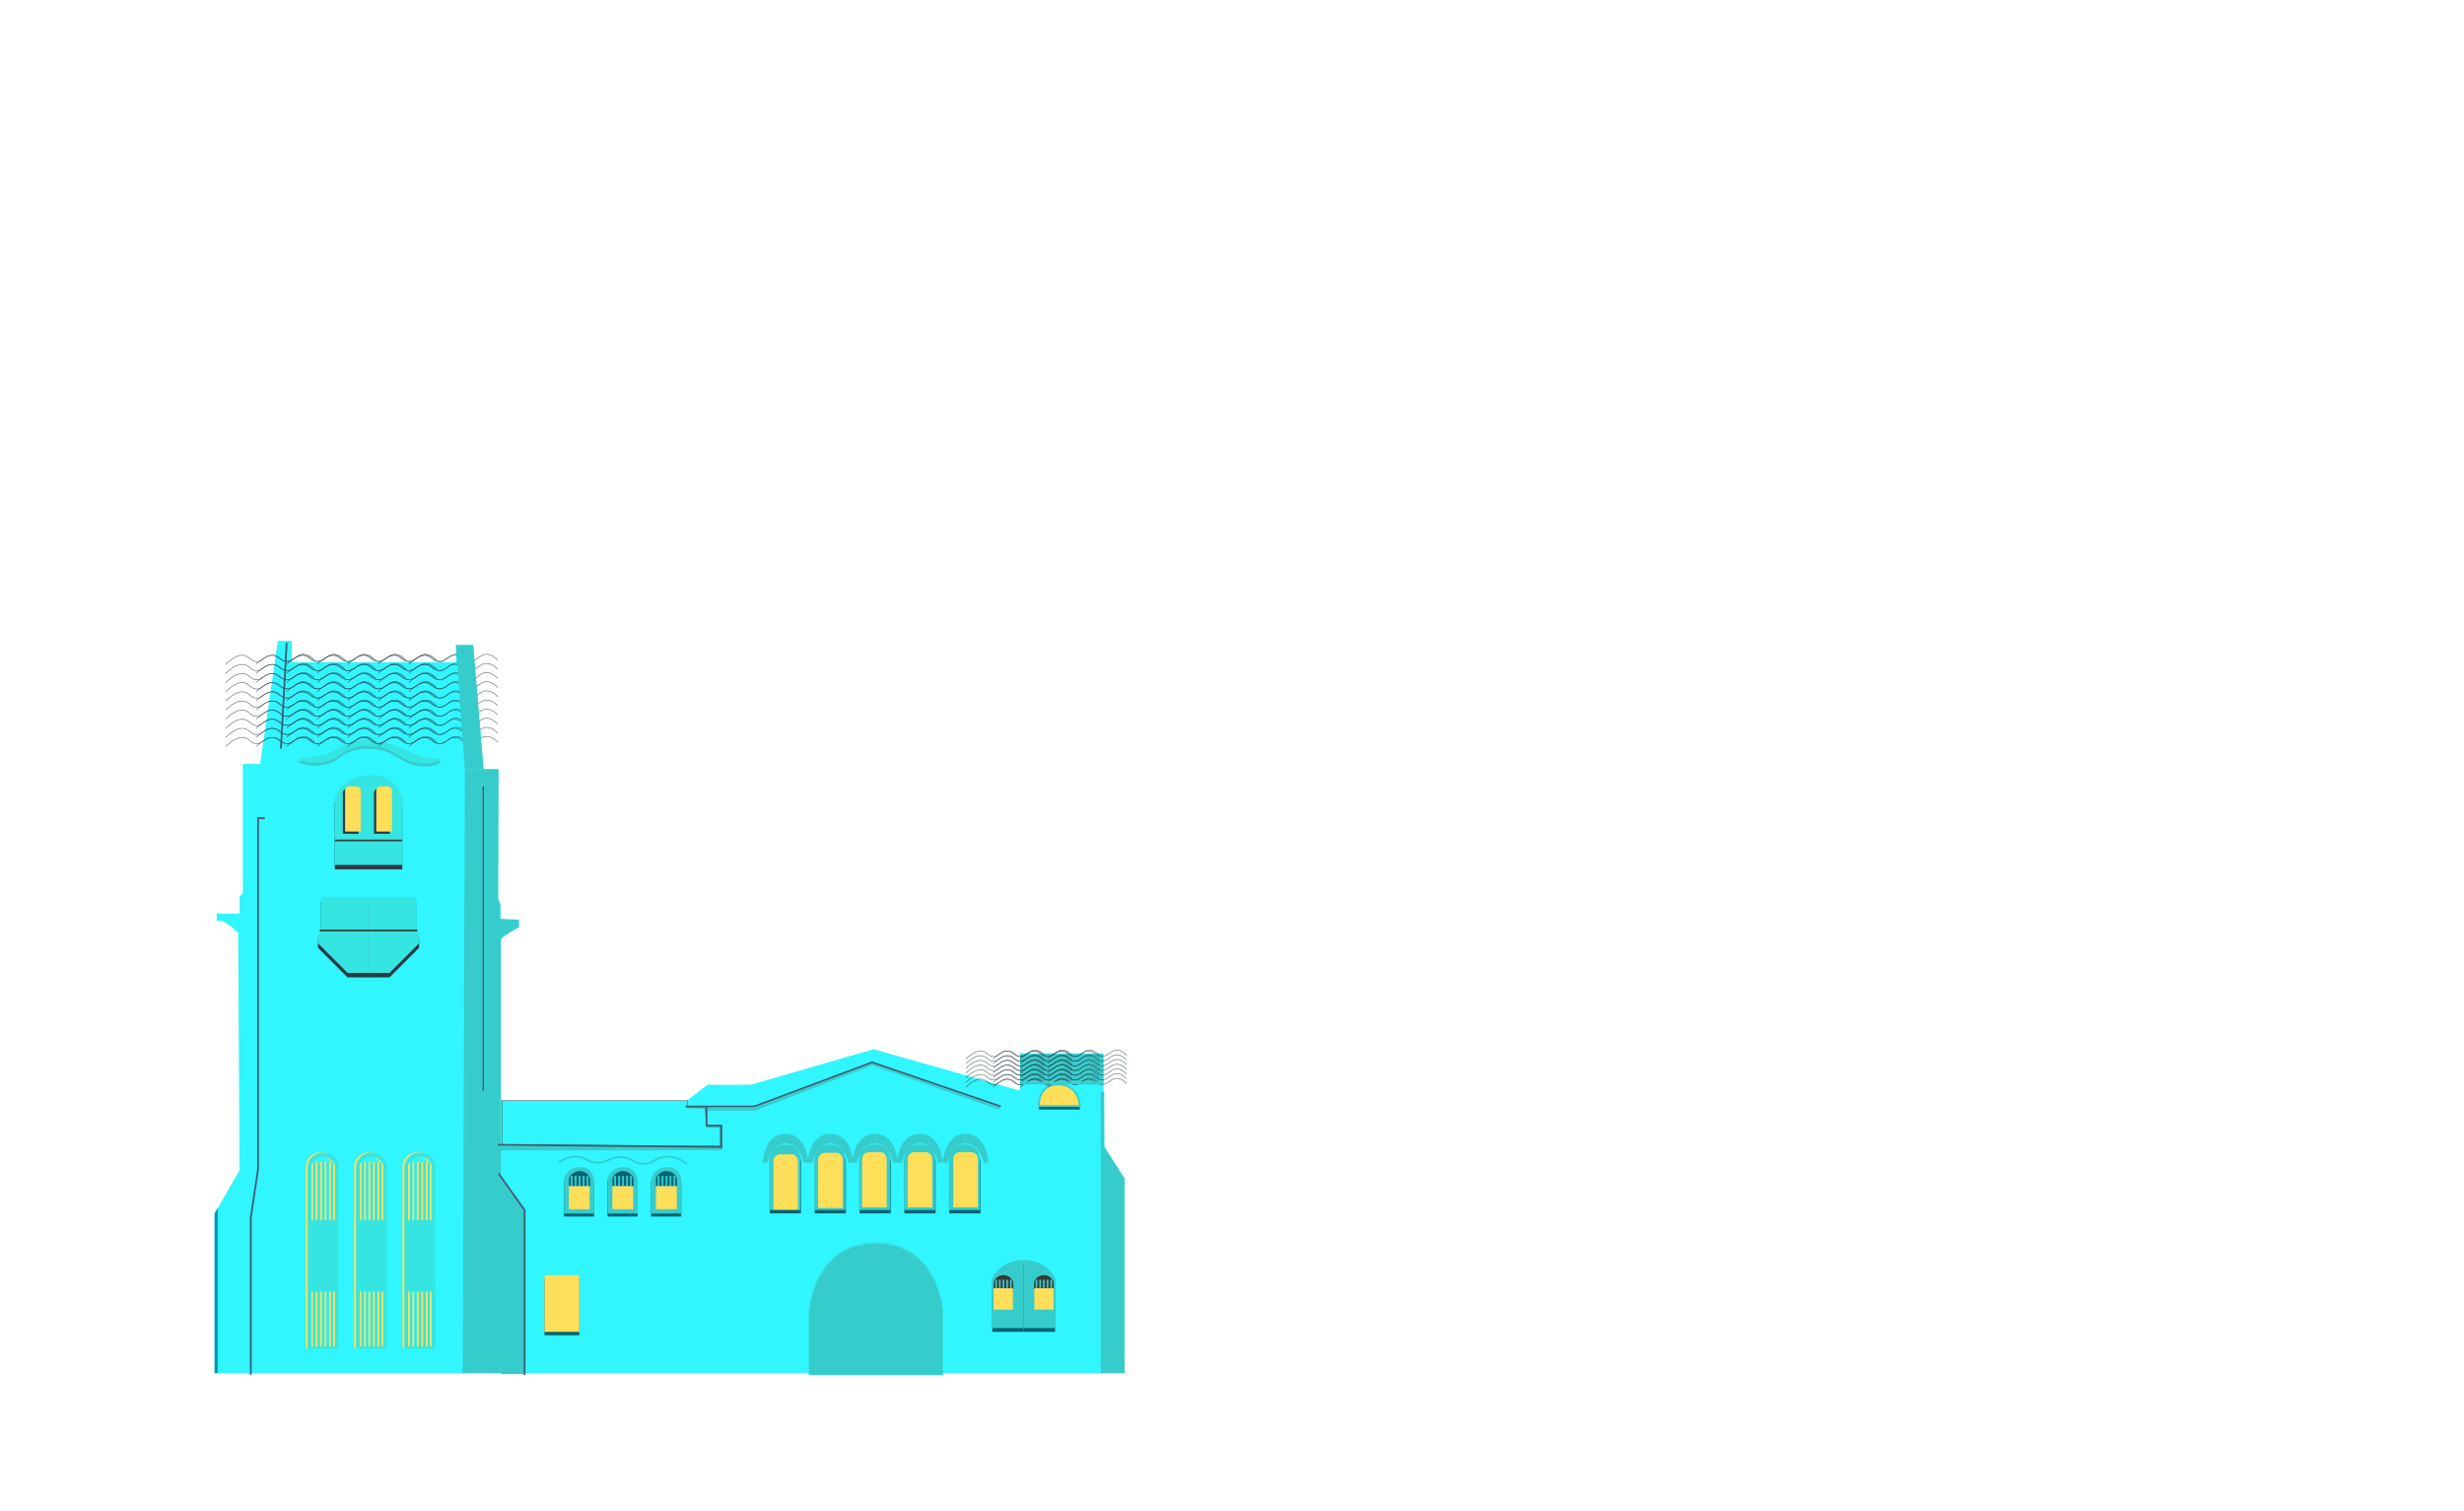 <?xml version="1.0" encoding="UTF-8"?>
<svg id="Layer_2" xmlns="http://www.w3.org/2000/svg" xmlns:xlink="http://www.w3.org/1999/xlink"
    viewBox="0 0 1377.6 844.95">
    <defs>
        <style>
            .cls-1 {
            clip-path: url(#clippath-34);
            }

            .cls-2 {
            fill: #ffdd50;
            }

            .cls-3 {
            clip-path: url(#clippath-21);
            }

            .cls-4 {
            fill: #31f5ff;
            }

            .cls-5 {
            clip-path: url(#clippath-6);
            }

            .cls-6 {
            clip-path: url(#clippath-7);
            }

            .cls-7 {
            clip-path: url(#clippath-17);
            }

            .cls-8 {
            clip-path: url(#clippath-31);
            }

            .cls-9 {
            clip-path: url(#clippath-15);
            }

            .cls-10 {
            clip-path: url(#clippath-33);
            }

            .cls-11 {
            clip-path: url(#clippath-18);
            }

            .cls-12 {
            stroke: #05b4c6;
            }

            .cls-12, .cls-13, .cls-14, .cls-15, .cls-16, .cls-17, .cls-18, .cls-19, .cls-20 {
            fill: none;
            }

            .cls-12, .cls-13, .cls-15, .cls-16, .cls-17, .cls-21, .cls-19, .cls-20, .cls-22 {
            stroke-miterlimit: 10;
            }

            .cls-12, .cls-20 {
            stroke-width: 2px;
            }

            .cls-23 {
            clip-path: url(#clippath-4);
            }

            .cls-24 {
            clip-path: url(#clippath-22);
            }

            .cls-25 {
            clip-path: url(#clippath-23);
            }

            .cls-26 {
            fill: #283b44;
            }

            .cls-27, .cls-22 {
            fill: url(#New_Pattern_Swatch_1);
            }

            .cls-28 {
            clip-path: url(#clippath-9);
            }

            .cls-29 {
            clip-path: url(#clippath-10);
            }

            .cls-30 {
            fill: #fff;
            }

            .cls-31 {
            clip-path: url(#clippath-25);
            }

            .cls-32 {
            fill: #383838;
            }

            .cls-33 {
            clip-path: url(#clippath-27);
            }

            .cls-13, .cls-21 {
            stroke: #36cccc;
            }

            .cls-34 {
            clip-path: url(#clippath-11);
            }

            .cls-15 {
            stroke: #1e2f35;
            }

            .cls-15, .cls-17, .cls-22 {
            stroke-width: .25px;
            }

            .cls-35 {
            clip-path: url(#clippath-35);
            }

            .cls-16 {
            stroke: #415d72;
            }

            .cls-36 {
            clip-path: url(#clippath-28);
            }

            .cls-37 {
            fill: #05b4c6;
            }

            .cls-38 {
            fill: #f9f9f9;
            }

            .cls-39, .cls-21 {
            fill: #ffde59;
            }

            .cls-40 {
            clip-path: url(#clippath-1);
            }

            .cls-41 {
            fill: #35e5e1;
            }

            .cls-42 {
            clip-path: url(#clippath-5);
            }

            .cls-43 {
            clip-path: url(#clippath-20);
            }

            .cls-44 {
            clip-path: url(#clippath-8);
            }

            .cls-45 {
            fill: #f1f1f1;
            }

            .cls-46 {
            clip-path: url(#clippath-3);
            }

            .cls-47 {
            fill: #fa0;
            }

            .cls-48 {
            opacity: .42;
            }

            .cls-49 {
            clip-path: url(#clippath-26);
            }

            .cls-17 {
            stroke: #283b44;
            }

            .cls-50 {
            fill: #00bbce;
            }

            .cls-51 {
            clip-path: url(#clippath-12);
            }

            .cls-52 {
            clip-path: url(#clippath-14);
            }

            .cls-18 {
            clip-rule: evenodd;
            }

            .cls-53 {
            clip-path: url(#clippath-30);
            }

            .cls-54 {
            clip-path: url(#clippath-19);
            }

            .cls-55 {
            fill: #026374;
            }

            .cls-19 {
            stroke: #3f4040;
            }

            .cls-56 {
            clip-path: url(#clippath-32);
            }

            .cls-20 {
            stroke: #fa0;
            }

            .cls-57 {
            fill: #404041;
            }

            .cls-22 {
            stroke: #494949;
            }

            .cls-58 {
            fill: #0097b2;
            }

            .cls-59 {
            clip-path: url(#clippath-16);
            }

            .cls-60 {
            clip-path: url(#clippath-2);
            }

            .cls-61 {
            clip-path: url(#clippath-29);
            }

            .cls-62 {
            clip-path: url(#clippath-13);
            }

            .cls-63 {
            fill: #36cccc;
            }

            .cls-64 {
            clip-path: url(#clippath-24);
            }

            .cls-65 {
            fill: #858585;
            fill-rule: evenodd;
            }

            .cls-66 {
            clip-path: url(#clippath);
            }
        </style>
    </defs>

    <g id="Tower_Hall">
        <g>
            <path class="cls-4"
                d="M120,767.69v-89.25l13.94-24.2-.77-132.82s-6.97-6.58-9.49-6.58h-2.52v-4.07h12.78v-9.49l1.84-2.13v-72.02h9.68l9.87-68.83h7.84v11.91h91.77v-9.58h9.58l5.81,69.41h8.13v72.6l1.26,2.9v8.62h10.36v4.16s-10.65,5.32-10.16,7.94v89.06h104.11l11.62-8.86h24.1l68.68-19.89,81.9,23.23v-20.91h46.47l.58,51.98,11.33,18.01v108.81H120Z" />
            <rect class="cls-63" x="570.33" y="589.27" width="46.59" height="15.41" />
            <polygon class="cls-63"
                points="259.9 430.04 278.79 430.04 278.46 502.64 279.72 505.55 279.72 513.68 290.08 514.16 290.08 518.32 280.11 524.33 280.11 767.69 258.72 767.69 259.9 430.04" />
            <g class="cls-6">
                <g>
                    <path class="cls-55"
                        d="M315.29,680.13v-19.75s1.55-6.2,9.1-6.2,7.74,7.74,7.74,7.74v18.2h-16.84Z" />
                    <path class="cls-55"
                        d="M339.67,680.13v-19.75s1.55-6.2,9.1-6.2,7.74,7.74,7.74,7.74v18.2h-16.84Z" />
                    <path class="cls-55"
                        d="M364.04,680.13v-19.75s1.55-6.2,9.1-6.2,7.74,7.74,7.74,7.74v18.2h-16.84Z" />
                </g>
            </g>
            <rect class="cls-63" x="277.45" y="640.85" width="126.4" height="2.26" />
            <path class="cls-26"
                d="M187.16,486.05v-37.37s3.87-12.58,19.75-12.78,18.01,13.17,18.01,13.17v36.98h-37.75Z" />
            <path class="cls-63"
                d="M165.82,425.48s15.68-.58,22.07-4.94c4.01-2.74,9.86-4.33,13.65-5.13,2.39-.51,4.85-.53,7.25-.08,4.52.83,12.38,2.5,17.14,4.78,6.97,3.34,11.04,5.95,20.33,5.37,0,2.9-11.81,4.91-20.33.08-8.52-4.82-10.02-6.76-20.62-6.95-10.6-.19-17.42,6.49-17.42,6.49,0,0-11.33,6.49-22.07.39Z" />
            <path class="cls-41"
                d="M165.82,423.97s15.68-.58,22.07-4.94c4.01-2.74,9.86-4.33,13.65-5.13,2.39-.51,4.85-.53,7.25-.08,4.52.83,12.38,2.5,17.14,4.78,6.97,3.34,11.04,5.95,20.33,5.37,0,2.9-11.81,4.91-20.33.08-8.52-4.82-10.02-6.76-20.62-6.95-10.6-.19-17.42,6.49-17.42,6.49,0,0-11.33,6.49-22.07.39Z" />
            <path class="cls-41"
                d="M187.16,483.51v-37.37s3.87-12.58,19.75-12.78,18.01,13.17,18.01,13.17v36.98h-37.75Z" />
            <g>
                <g id="_x3C_Mirror_Repeat_x3E_">
                    <g class="cls-44">
                        <polyline class="cls-26"
                            points="206.04 546.43 194.33 546.43 177.77 529.88 177.77 524.46 179.47 522.76 179.47 503.93 206.04 503.93" />
                    </g>
                </g>
                <g id="_x3C_Mirror_Repeat_x3E_-2" data-name="_x3C_Mirror_Repeat_x3E_">
                    <g class="cls-28">
                        <polyline class="cls-26"
                            points="206.04 546.43 217.76 546.43 234.31 529.88 234.31 524.46 232.61 522.76 232.61 503.93 206.04 503.93" />
                    </g>
                </g>
            </g>
            <g>
                <g id="_x3C_Mirror_Repeat_x3E_-3" data-name="_x3C_Mirror_Repeat_x3E_">
                    <g class="cls-29">
                        <polyline class="cls-41"
                            points="206.04 543.9 194.33 543.9 177.77 527.34 177.77 521.92 179.47 520.23 179.47 501.4 206.04 501.4" />
                    </g>
                </g>
                <g id="_x3C_Mirror_Repeat_x3E_-4" data-name="_x3C_Mirror_Repeat_x3E_">
                    <g class="cls-34">
                        <polyline class="cls-41"
                            points="206.04 543.9 217.76 543.9 234.31 527.34 234.31 521.92 232.61 520.23 232.61 501.4 206.04 501.4" />
                    </g>
                </g>
            </g>
            <g class="cls-51">
                <g>
                    <g id="_x3C_Grid_Repeat_x3E_">
                        <path class="cls-39"
                            d="M185.68,646.61c-1.56-1.56-3.71-2.52-6.11-2.52-4.77,0-8.63,3.86-8.63,8.63v100.95h17.28v-100.95c0-2.39-.97-4.55-2.54-6.11ZM174,752.66h-1.07v-30.79h1.07v30.79ZM176.5,752.66h-1.37v-30.79h1.37v30.79ZM179,752.66h-1.37v-30.79h1.37v30.79ZM181.51,752.66h-1.39v-30.79h1.39v30.79ZM184.01,752.66h-1.37v-30.79h1.37v30.79ZM186.2,752.66h-1.07v-30.79h1.07v30.79ZM186.2,682.03h-1.07v-32.36h-1.12v32.36h-1.37v-32.36h-1.12v32.36h-1.39v-32.36h-1.12v32.36h-1.37v-32.36h-1.12v32.36h-1.37v-32.36h-1.12v32.36h-1.07v-30.79c1.07-2.8,3.64-4.77,6.64-4.77s5.57,1.97,6.64,4.77v30.79Z" />
                    </g>
                    <g id="_x3C_Grid_Repeat_x3E_-2" data-name="_x3C_Grid_Repeat_x3E_">
                        <path class="cls-39"
                            d="M212.72,646.61c-1.56-1.56-3.71-2.52-6.11-2.52-4.77,0-8.63,3.86-8.63,8.63v100.95h17.28v-100.95c0-2.39-.97-4.55-2.54-6.11ZM201.05,752.66h-1.07v-30.79h1.07v30.79ZM203.55,752.66h-1.37v-30.79h1.37v30.79ZM206.05,752.66h-1.37v-30.79h1.37v30.79ZM208.56,752.66h-1.39v-30.79h1.39v30.79ZM211.06,752.66h-1.37v-30.79h1.37v30.79ZM213.25,752.66h-1.07v-30.79h1.07v30.79ZM213.25,682.03h-1.07v-32.36h-1.12v32.36h-1.37v-32.36h-1.12v32.36h-1.39v-32.36h-1.12v32.36h-1.37v-32.36h-1.12v32.36h-1.37v-32.36h-1.12v32.36h-1.07v-30.79c1.07-2.8,3.64-4.77,6.64-4.77s5.57,1.97,6.64,4.77v30.79Z" />
                    </g>
                    <g id="_x3C_Grid_Repeat_x3E_-3" data-name="_x3C_Grid_Repeat_x3E_">
                        <path class="cls-39"
                            d="M239.77,646.61c-1.56-1.56-3.71-2.52-6.11-2.52-4.77,0-8.63,3.86-8.63,8.63v100.95h17.28v-100.95c0-2.39-.97-4.55-2.54-6.11ZM228.1,752.66h-1.07v-30.79h1.07v30.79ZM230.6,752.66h-1.37v-30.79h1.37v30.79ZM233.1,752.66h-1.37v-30.79h1.37v30.79ZM235.61,752.66h-1.39v-30.79h1.39v30.79ZM238.11,752.66h-1.37v-30.79h1.37v30.79ZM240.3,752.66h-1.07v-30.79h1.07v30.79ZM240.3,682.03h-1.07v-32.36h-1.12v32.36h-1.37v-32.36h-1.12v32.36h-1.39v-32.36h-1.12v32.36h-1.37v-32.36h-1.12v32.36h-1.37v-32.36h-1.12v32.36h-1.07v-30.79c1.07-2.8,3.64-4.77,6.64-4.77s5.57,1.97,6.64,4.77v30.79Z" />
                    </g>
                </g>
            </g>
            <g class="cls-62">
                <g>
                    <g id="_x3C_Grid_Repeat_x3E_-4" data-name="_x3C_Grid_Repeat_x3E_">
                        <path class="cls-41"
                            d="M186.75,646.82c-1.56-1.56-3.71-2.52-6.11-2.52-4.77,0-8.63,3.86-8.63,8.63v100.95h17.28v-100.95c0-2.39-.97-4.55-2.54-6.11ZM175.07,752.87h-1.07v-30.79h1.07v30.79ZM177.57,752.87h-1.37v-30.79h1.37v30.79ZM180.07,752.87h-1.37v-30.79h1.37v30.79ZM182.58,752.87h-1.39v-30.79h1.39v30.79ZM185.08,752.87h-1.37v-30.79h1.37v30.79ZM187.27,752.87h-1.07v-30.79h1.07v30.79ZM187.27,682.24h-1.07v-32.36h-1.12v32.36h-1.37v-32.36h-1.12v32.36h-1.39v-32.36h-1.12v32.36h-1.37v-32.36h-1.12v32.36h-1.37v-32.36h-1.12v32.36h-1.07v-30.79c1.07-2.8,3.64-4.77,6.64-4.77s5.57,1.97,6.64,4.77v30.79Z" />
                    </g>
                    <g id="_x3C_Grid_Repeat_x3E_-5" data-name="_x3C_Grid_Repeat_x3E_">
                        <path class="cls-41"
                            d="M213.79,646.82c-1.56-1.56-3.71-2.52-6.11-2.52-4.77,0-8.63,3.86-8.63,8.63v100.95h17.28v-100.95c0-2.39-.97-4.55-2.54-6.11ZM202.12,752.87h-1.07v-30.79h1.07v30.79ZM204.62,752.87h-1.37v-30.79h1.37v30.79ZM207.12,752.87h-1.37v-30.79h1.37v30.79ZM209.63,752.87h-1.39v-30.79h1.39v30.79ZM212.13,752.87h-1.37v-30.79h1.37v30.79ZM214.32,752.87h-1.07v-30.79h1.07v30.79ZM214.32,682.24h-1.07v-32.36h-1.12v32.36h-1.37v-32.36h-1.12v32.36h-1.39v-32.36h-1.12v32.36h-1.37v-32.36h-1.12v32.36h-1.37v-32.36h-1.12v32.36h-1.07v-30.79c1.07-2.8,3.64-4.77,6.64-4.77s5.57,1.97,6.64,4.77v30.79Z" />
                    </g>
                    <g id="_x3C_Grid_Repeat_x3E_-6" data-name="_x3C_Grid_Repeat_x3E_">
                        <path class="cls-41"
                            d="M240.84,646.82c-1.56-1.56-3.71-2.52-6.11-2.52-4.77,0-8.63,3.86-8.63,8.63v100.95h17.28v-100.95c0-2.39-.97-4.55-2.54-6.11ZM229.17,752.87h-1.07v-30.79h1.07v30.79ZM231.67,752.87h-1.37v-30.79h1.37v30.79ZM234.17,752.87h-1.37v-30.79h1.37v30.79ZM236.68,752.87h-1.39v-30.79h1.39v30.79ZM239.18,752.87h-1.37v-30.79h1.37v30.79ZM241.37,752.87h-1.07v-30.79h1.07v30.79ZM241.37,682.24h-1.07v-32.36h-1.12v32.36h-1.37v-32.36h-1.12v32.36h-1.39v-32.36h-1.12v32.36h-1.37v-32.36h-1.12v32.36h-1.37v-32.36h-1.12v32.36h-1.07v-30.79c1.07-2.8,3.64-4.77,6.64-4.77s5.57,1.97,6.64,4.77v30.79Z" />
                    </g>
                </g>
            </g>
            <g class="cls-52">
                <g>
                    <path class="cls-63"
                        d="M315.35,678.46v-19.75s1.55-6.2,9.1-6.2,7.74,7.74,7.74,7.74v18.2h-16.84Z" />
                    <path class="cls-63"
                        d="M339.73,678.46v-19.75s1.55-6.2,9.1-6.2,7.74,7.74,7.74,7.74v18.2h-16.84Z" />
                    <path class="cls-63"
                        d="M364.11,678.46v-19.75s1.55-6.2,9.1-6.2,7.74,7.74,7.74,7.74v18.2h-16.84Z" />
                </g>
            </g>
            <polyline class="cls-16"
                points="148.07 457.43 144.29 457.43 144.29 653.46 140.23 680.76 140.23 768.66" />
            <line class="cls-16" x1="403.85" y1="641.27" x2="278.33" y2="640.02" />
            <polyline class="cls-16" points="383.3 618.61 421.64 618.61 487.56 593.93 559.54 618.61" />
            <g class="cls-9">
                <g>
                    <path class="cls-55"
                        d="M430.36,657.2v-6.53s.29-9,9-9,8.46,8.46,8.46,8.46v28.23h-17.46v-21.15Z" />
                    <path class="cls-55"
                        d="M455.44,657.2v-6.53s.29-9,9-9,8.46,8.46,8.46,8.46v28.23h-17.46v-21.15Z" />
                    <path class="cls-55"
                        d="M480.53,657.2v-6.53s.29-9,9-9,8.46,8.46,8.46,8.46v28.23h-17.46v-21.15Z" />
                    <path class="cls-55"
                        d="M505.62,657.2v-6.53s.29-9,9-9,8.46,8.46,8.46,8.46v28.23h-17.46v-21.15Z" />
                    <path class="cls-55"
                        d="M530.71,657.2v-6.53s.29-9,9-9,8.46,8.46,8.46,8.46v28.23h-17.46v-21.15Z" />
                </g>
            </g>
            <g>
                <g id="_x3C_Mirror_Repeat_x3E_-5" data-name="_x3C_Mirror_Repeat_x3E_">
                    <g class="cls-59">
                        <path class="cls-55" d="M572.33,744.6h-17.55v-27.01s3.99-11.04,17.55-11.04" />
                    </g>
                </g>
                <g id="_x3C_Mirror_Repeat_x3E_-6" data-name="_x3C_Mirror_Repeat_x3E_">
                    <g class="cls-7">
                        <path class="cls-55" d="M572.33,744.6h17.55v-27.01s-3.99-11.04-17.55-11.04" />
                    </g>
                </g>
            </g>
            <g class="cls-11">
                <g>
                    <path class="cls-63"
                        d="M430.06,655.35v-6.53s.29-9,9-9,8.46,8.46,8.46,8.46v28.23h-17.46v-21.15Z" />
                    <path class="cls-63"
                        d="M455.15,655.35v-6.53s.29-9,9-9,8.46,8.46,8.46,8.46v28.23h-17.46v-21.15Z" />
                    <path class="cls-63"
                        d="M480.24,655.35v-6.53s.29-9,9-9,8.46,8.46,8.46,8.46v28.23h-17.46v-21.15Z" />
                    <path class="cls-63"
                        d="M505.33,655.35v-6.53s.29-9,9-9,8.46,8.46,8.46,8.46v28.23h-17.46v-21.15Z" />
                    <path class="cls-63"
                        d="M530.41,655.35v-6.53s.29-9,9-9,8.46,8.46,8.46,8.46v28.23h-17.46v-21.15Z" />
                </g>
            </g>
            <g>
                <g id="_x3C_Mirror_Repeat_x3E_-7" data-name="_x3C_Mirror_Repeat_x3E_">
                    <g class="cls-54">
                        <path class="cls-63" d="M572.28,742.48h-17.86v-27.01s4.07-11.04,17.86-11.04" />
                    </g>
                </g>
                <g id="_x3C_Mirror_Repeat_x3E_-8" data-name="_x3C_Mirror_Repeat_x3E_">
                    <g class="cls-43">
                        <path class="cls-63" d="M572.28,742.48h17.86v-27.01s-4.07-11.04-17.86-11.04" />
                    </g>
                </g>
            </g>
            <polyline class="cls-16"
                points="395.02 618.61 395.02 629.26 403.34 629.26 403.34 641.27" />
            <g>
                <g id="_x3C_Mirror_Repeat_x3E_-9" data-name="_x3C_Mirror_Repeat_x3E_">
                    <g class="cls-3">
                        <path class="cls-63"
                            d="M439.17,639.18c-7.99,0-10.12,10.8-10.12,10.8h-2.66s.73-16.02,12.78-16.12" />
                    </g>
                </g>
                <g id="_x3C_Mirror_Repeat_x3E_-10" data-name="_x3C_Mirror_Repeat_x3E_">
                    <g class="cls-24">
                        <path class="cls-63"
                            d="M439.17,639.18c7.99,0,10.12,10.8,10.12,10.8h2.66s-.73-16.02-12.78-16.12" />
                    </g>
                </g>
            </g>
            <g>
                <g id="_x3C_Mirror_Repeat_x3E_-11" data-name="_x3C_Mirror_Repeat_x3E_">
                    <g class="cls-25">
                        <path class="cls-63"
                            d="M464.29,639.18c-7.99,0-10.12,10.8-10.12,10.8h-2.66s.73-16.02,12.78-16.12" />
                    </g>
                </g>
                <g id="_x3C_Mirror_Repeat_x3E_-12" data-name="_x3C_Mirror_Repeat_x3E_">
                    <g class="cls-64">
                        <path class="cls-63"
                            d="M464.29,639.18c7.99,0,10.12,10.8,10.12,10.8h2.66s-.73-16.02-12.78-16.12" />
                    </g>
                </g>
            </g>
            <g class="cls-31">
                <g>
                    <path class="cls-17"
                        d="M126.2,371.36c5.15-4.93,8.49-5.37,10.58-4.88,2.92.68,3.52,3.19,6.51,3.39,3.63.24,4.48-3.36,8.41-3.53,3.95-.17,4.57,3.41,8.54,3.39,4.23-.02,5.57-4.07,9.63-3.93,2.59.09,4.65,1.83,5.97,3.25" />
                    <path class="cls-17"
                        d="M143.27,371.36c5.15-4.93,8.49-5.37,10.58-4.88,2.92.68,3.52,3.19,6.51,3.39,3.63.24,4.48-3.36,8.41-3.53,3.95-.17,4.57,3.41,8.54,3.39,4.23-.02,5.57-4.07,9.63-3.93,2.59.09,4.65,1.83,5.97,3.25" />
                    <path class="cls-17"
                        d="M160.33,371.36c5.15-4.93,8.49-5.37,10.58-4.88,2.92.68,3.52,3.19,6.51,3.39,3.63.24,4.48-3.36,8.41-3.53,3.95-.17,4.57,3.41,8.54,3.39,4.23-.02,5.57-4.07,9.63-3.93,2.59.09,4.65,1.83,5.97,3.25" />
                    <path class="cls-17"
                        d="M177.4,371.36c5.15-4.93,8.49-5.37,10.58-4.88,2.92.68,3.52,3.19,6.51,3.39,3.63.24,4.48-3.36,8.41-3.53,3.95-.17,4.57,3.41,8.54,3.39,4.23-.02,5.57-4.07,9.63-3.93,2.59.09,4.65,1.83,5.97,3.25" />
                    <path class="cls-17"
                        d="M194.47,371.36c5.15-4.93,8.49-5.37,10.58-4.88,2.92.68,3.52,3.19,6.51,3.39,3.63.24,4.48-3.36,8.41-3.53,3.95-.17,4.57,3.41,8.54,3.39,4.23-.02,5.57-4.07,9.63-3.93,2.59.09,4.65,1.83,5.97,3.25" />
                    <path class="cls-17"
                        d="M211.54,371.36c5.15-4.93,8.49-5.37,10.58-4.88,2.92.68,3.52,3.19,6.51,3.39,3.63.24,4.48-3.36,8.41-3.53,3.95-.17,4.57,3.41,8.54,3.39,4.23-.02,5.57-4.07,9.63-3.93,2.59.09,4.65,1.83,5.97,3.25" />
                    <path class="cls-17"
                        d="M228.6,371.36c5.15-4.93,8.49-5.37,10.58-4.88,2.92.68,3.52,3.19,6.51,3.39,3.63.24,4.48-3.36,8.41-3.53,3.95-.17,4.57,3.41,8.54,3.39,4.23-.02,5.57-4.07,9.63-3.93,2.59.09,4.65,1.83,5.97,3.25" />
                    <path class="cls-17"
                        d="M126.2,376.47c5.15-4.93,8.49-5.37,10.58-4.88,2.92.68,3.52,3.19,6.51,3.39,3.63.24,4.48-3.36,8.41-3.53,3.95-.17,4.57,3.41,8.54,3.39,4.23-.02,5.57-4.07,9.63-3.93,2.59.09,4.65,1.83,5.97,3.25" />
                    <path class="cls-17"
                        d="M143.27,376.47c5.15-4.93,8.49-5.37,10.58-4.88,2.92.68,3.52,3.19,6.51,3.39,3.63.24,4.48-3.36,8.41-3.53,3.95-.17,4.57,3.41,8.54,3.39,4.23-.02,5.57-4.07,9.63-3.93,2.59.09,4.65,1.83,5.97,3.25" />
                    <path class="cls-17"
                        d="M160.33,376.47c5.15-4.93,8.49-5.37,10.58-4.88,2.92.68,3.52,3.19,6.51,3.39,3.63.24,4.48-3.36,8.41-3.53,3.95-.17,4.57,3.41,8.54,3.39,4.23-.02,5.57-4.07,9.63-3.93,2.59.09,4.65,1.83,5.97,3.25" />
                    <path class="cls-17"
                        d="M177.4,376.47c5.15-4.93,8.49-5.37,10.58-4.88,2.92.68,3.52,3.19,6.51,3.39,3.63.24,4.48-3.36,8.41-3.53,3.95-.17,4.57,3.41,8.54,3.39,4.23-.02,5.57-4.07,9.63-3.93,2.59.09,4.65,1.83,5.97,3.25" />
                    <path class="cls-17"
                        d="M194.47,376.47c5.15-4.93,8.49-5.37,10.58-4.88,2.92.68,3.52,3.19,6.51,3.39,3.63.24,4.48-3.36,8.41-3.53,3.95-.17,4.57,3.41,8.54,3.39,4.23-.02,5.57-4.07,9.63-3.93,2.59.09,4.65,1.83,5.97,3.25" />
                    <path class="cls-17"
                        d="M211.54,376.47c5.15-4.93,8.49-5.37,10.58-4.88,2.92.68,3.52,3.19,6.51,3.39,3.63.24,4.48-3.36,8.41-3.53,3.95-.17,4.57,3.41,8.54,3.39,4.23-.02,5.57-4.07,9.63-3.93,2.59.09,4.65,1.83,5.97,3.25" />
                    <path class="cls-17"
                        d="M228.6,376.47c5.15-4.93,8.49-5.37,10.58-4.88,2.92.68,3.52,3.19,6.51,3.39,3.63.24,4.48-3.36,8.41-3.53,3.95-.17,4.57,3.41,8.54,3.39,4.23-.02,5.57-4.07,9.63-3.93,2.59.09,4.65,1.83,5.97,3.25" />
                    <path class="cls-17"
                        d="M126.2,381.58c5.15-4.93,8.49-5.37,10.58-4.88,2.92.68,3.52,3.19,6.51,3.39,3.63.24,4.48-3.36,8.41-3.53,3.95-.17,4.57,3.41,8.54,3.39,4.23-.02,5.57-4.07,9.63-3.93,2.59.09,4.65,1.83,5.97,3.25" />
                    <path class="cls-17"
                        d="M143.27,381.58c5.15-4.93,8.49-5.37,10.58-4.88,2.92.68,3.52,3.19,6.51,3.39,3.63.24,4.48-3.36,8.41-3.53,3.95-.17,4.57,3.41,8.54,3.39,4.23-.02,5.57-4.07,9.63-3.93,2.59.09,4.65,1.83,5.97,3.25" />
                    <path class="cls-17"
                        d="M160.33,381.58c5.15-4.93,8.49-5.37,10.58-4.88,2.92.68,3.52,3.19,6.51,3.39,3.63.24,4.48-3.36,8.41-3.53,3.95-.17,4.57,3.41,8.54,3.39,4.23-.02,5.57-4.07,9.63-3.93,2.59.09,4.65,1.83,5.97,3.25" />
                    <path class="cls-17"
                        d="M177.4,381.58c5.15-4.93,8.49-5.37,10.58-4.88,2.92.68,3.52,3.19,6.51,3.39,3.63.24,4.48-3.36,8.41-3.53,3.95-.17,4.57,3.41,8.54,3.39,4.23-.02,5.57-4.07,9.63-3.93,2.59.09,4.65,1.83,5.97,3.25" />
                    <path class="cls-17"
                        d="M194.47,381.58c5.15-4.93,8.49-5.37,10.58-4.88,2.92.68,3.52,3.19,6.51,3.39,3.63.24,4.48-3.36,8.41-3.53,3.95-.17,4.57,3.41,8.54,3.39,4.23-.02,5.57-4.07,9.63-3.93,2.59.09,4.65,1.83,5.97,3.25" />
                    <path class="cls-17"
                        d="M211.54,381.58c5.15-4.93,8.49-5.37,10.58-4.88,2.92.68,3.52,3.19,6.51,3.39,3.63.24,4.48-3.36,8.41-3.53,3.95-.17,4.57,3.41,8.54,3.39,4.23-.02,5.57-4.07,9.63-3.93,2.59.09,4.65,1.83,5.97,3.25" />
                    <path class="cls-17"
                        d="M228.6,381.58c5.15-4.93,8.49-5.37,10.58-4.88,2.92.68,3.52,3.19,6.51,3.39,3.63.24,4.48-3.36,8.41-3.53,3.95-.17,4.57,3.41,8.54,3.39,4.23-.02,5.57-4.07,9.63-3.93,2.59.09,4.65,1.83,5.97,3.25" />
                    <path class="cls-17"
                        d="M126.2,386.68c5.15-4.93,8.49-5.37,10.58-4.88,2.92.68,3.52,3.19,6.51,3.39,3.63.24,4.48-3.36,8.41-3.53,3.95-.17,4.57,3.41,8.54,3.39,4.23-.02,5.57-4.07,9.63-3.93,2.59.09,4.65,1.83,5.97,3.25" />
                    <path class="cls-17"
                        d="M143.27,386.68c5.15-4.93,8.49-5.37,10.58-4.88,2.92.68,3.52,3.19,6.51,3.39,3.63.24,4.48-3.36,8.41-3.53,3.95-.17,4.57,3.41,8.54,3.39,4.23-.02,5.57-4.07,9.63-3.93,2.59.09,4.65,1.83,5.97,3.25" />
                    <path class="cls-17"
                        d="M160.33,386.68c5.15-4.93,8.49-5.37,10.58-4.88,2.92.68,3.52,3.19,6.51,3.39,3.63.24,4.48-3.36,8.41-3.53,3.95-.17,4.57,3.41,8.54,3.39,4.23-.02,5.57-4.07,9.63-3.93,2.59.09,4.65,1.83,5.97,3.25" />
                    <path class="cls-17"
                        d="M177.4,386.68c5.15-4.93,8.49-5.37,10.58-4.88,2.92.68,3.52,3.19,6.51,3.39,3.63.24,4.48-3.36,8.41-3.53,3.95-.17,4.57,3.41,8.54,3.39,4.23-.02,5.57-4.07,9.63-3.93,2.59.09,4.65,1.83,5.97,3.25" />
                    <path class="cls-17"
                        d="M194.47,386.68c5.15-4.93,8.49-5.37,10.58-4.88,2.92.68,3.52,3.19,6.51,3.39,3.63.24,4.48-3.36,8.41-3.53,3.95-.17,4.57,3.41,8.54,3.39,4.23-.02,5.57-4.07,9.63-3.93,2.59.09,4.65,1.83,5.97,3.25" />
                    <path class="cls-17"
                        d="M211.54,386.68c5.15-4.93,8.49-5.37,10.58-4.88,2.92.68,3.52,3.19,6.51,3.39,3.63.24,4.48-3.36,8.41-3.53,3.95-.17,4.57,3.41,8.54,3.39,4.23-.02,5.57-4.07,9.63-3.93,2.59.09,4.65,1.83,5.97,3.25" />
                    <path class="cls-17"
                        d="M228.6,386.68c5.15-4.93,8.49-5.37,10.58-4.88,2.92.68,3.52,3.19,6.51,3.39,3.63.24,4.48-3.36,8.41-3.53,3.95-.17,4.57,3.41,8.54,3.39,4.23-.02,5.57-4.07,9.63-3.93,2.59.09,4.65,1.83,5.97,3.25" />
                    <path class="cls-17"
                        d="M126.2,391.79c5.15-4.93,8.49-5.37,10.58-4.88,2.92.68,3.52,3.19,6.51,3.39,3.63.24,4.48-3.36,8.41-3.53,3.95-.17,4.57,3.41,8.54,3.39,4.23-.02,5.57-4.07,9.63-3.93,2.59.09,4.65,1.83,5.97,3.25" />
                    <path class="cls-17"
                        d="M143.27,391.79c5.15-4.93,8.49-5.37,10.58-4.88,2.92.68,3.52,3.19,6.51,3.39,3.63.24,4.48-3.36,8.41-3.53,3.95-.17,4.57,3.41,8.54,3.39,4.23-.02,5.57-4.07,9.63-3.93,2.59.09,4.65,1.83,5.97,3.25" />
                    <path class="cls-17"
                        d="M160.33,391.79c5.15-4.93,8.49-5.37,10.58-4.88,2.92.68,3.52,3.19,6.51,3.39,3.63.24,4.48-3.36,8.41-3.53,3.95-.17,4.57,3.41,8.54,3.39,4.23-.02,5.57-4.07,9.63-3.93,2.59.09,4.65,1.83,5.97,3.25" />
                    <path class="cls-17"
                        d="M177.4,391.79c5.15-4.93,8.49-5.37,10.58-4.88,2.92.68,3.52,3.19,6.51,3.39,3.63.24,4.48-3.36,8.41-3.53,3.95-.17,4.57,3.41,8.54,3.39,4.23-.02,5.57-4.07,9.63-3.93,2.59.09,4.65,1.83,5.97,3.25" />
                    <path class="cls-17"
                        d="M194.47,391.79c5.15-4.93,8.49-5.37,10.58-4.88,2.92.68,3.52,3.19,6.51,3.39,3.63.24,4.48-3.36,8.41-3.53,3.95-.17,4.57,3.41,8.54,3.39,4.23-.02,5.57-4.07,9.63-3.93,2.59.09,4.65,1.83,5.97,3.25" />
                    <path class="cls-17"
                        d="M211.54,391.79c5.15-4.93,8.49-5.37,10.58-4.88,2.92.68,3.52,3.19,6.51,3.39,3.63.24,4.48-3.36,8.41-3.53,3.95-.17,4.57,3.41,8.54,3.39,4.23-.02,5.57-4.07,9.63-3.93,2.59.09,4.65,1.83,5.97,3.25" />
                    <path class="cls-17"
                        d="M228.6,391.79c5.15-4.93,8.49-5.37,10.58-4.88,2.92.68,3.52,3.19,6.51,3.39,3.63.24,4.48-3.36,8.41-3.53,3.95-.17,4.57,3.41,8.54,3.39,4.23-.02,5.57-4.07,9.63-3.93,2.59.09,4.65,1.83,5.97,3.25" />
                    <path class="cls-17"
                        d="M126.2,396.89c5.15-4.93,8.49-5.37,10.58-4.88,2.92.68,3.52,3.19,6.51,3.39,3.63.24,4.48-3.36,8.41-3.53,3.95-.17,4.57,3.41,8.54,3.39,4.23-.02,5.57-4.07,9.63-3.93,2.59.09,4.65,1.83,5.97,3.25" />
                    <path class="cls-17"
                        d="M143.27,396.89c5.15-4.93,8.49-5.37,10.58-4.88,2.92.68,3.52,3.19,6.51,3.39,3.63.24,4.48-3.36,8.41-3.53,3.95-.17,4.57,3.41,8.54,3.39,4.23-.02,5.57-4.07,9.63-3.93,2.59.09,4.65,1.83,5.97,3.25" />
                    <path class="cls-17"
                        d="M160.33,396.89c5.15-4.93,8.49-5.37,10.58-4.88,2.92.68,3.52,3.19,6.51,3.39,3.63.24,4.48-3.36,8.41-3.53,3.95-.17,4.57,3.41,8.54,3.39,4.23-.02,5.57-4.07,9.63-3.93,2.59.09,4.65,1.83,5.97,3.25" />
                    <path class="cls-17"
                        d="M177.4,396.89c5.15-4.93,8.49-5.37,10.58-4.88,2.92.68,3.52,3.19,6.51,3.39,3.63.24,4.48-3.36,8.41-3.53,3.95-.17,4.57,3.41,8.54,3.39,4.23-.02,5.57-4.07,9.63-3.93,2.59.09,4.65,1.83,5.97,3.25" />
                    <path class="cls-17"
                        d="M194.47,396.89c5.15-4.93,8.49-5.37,10.58-4.88,2.92.68,3.52,3.19,6.51,3.39,3.63.24,4.48-3.36,8.41-3.53,3.95-.17,4.57,3.41,8.54,3.39,4.23-.02,5.57-4.07,9.63-3.93,2.59.09,4.65,1.83,5.97,3.25" />
                    <path class="cls-17"
                        d="M211.54,396.89c5.15-4.93,8.49-5.37,10.58-4.88,2.92.68,3.52,3.19,6.51,3.39,3.63.24,4.48-3.36,8.41-3.53,3.95-.17,4.57,3.41,8.54,3.39,4.23-.02,5.57-4.07,9.63-3.93,2.59.09,4.65,1.83,5.97,3.25" />
                    <path class="cls-17"
                        d="M228.6,396.89c5.15-4.93,8.49-5.37,10.58-4.88,2.92.68,3.52,3.19,6.51,3.39,3.63.24,4.48-3.36,8.41-3.53,3.95-.17,4.57,3.41,8.54,3.39,4.23-.02,5.57-4.07,9.63-3.93,2.59.09,4.65,1.83,5.97,3.25" />
                    <path class="cls-17"
                        d="M126.2,402c5.15-4.93,8.49-5.37,10.58-4.88,2.92.68,3.52,3.19,6.51,3.39,3.63.24,4.48-3.36,8.41-3.53,3.95-.17,4.57,3.41,8.54,3.39,4.23-.02,5.57-4.07,9.63-3.93,2.59.09,4.65,1.83,5.97,3.25" />
                    <path class="cls-17"
                        d="M143.27,402c5.15-4.93,8.49-5.37,10.58-4.88,2.92.68,3.52,3.19,6.51,3.39,3.63.24,4.48-3.36,8.41-3.53,3.95-.17,4.57,3.41,8.54,3.39,4.23-.02,5.57-4.07,9.63-3.93,2.59.09,4.65,1.83,5.97,3.25" />
                    <path class="cls-17"
                        d="M160.33,402c5.15-4.93,8.49-5.37,10.58-4.88,2.92.68,3.52,3.19,6.51,3.39,3.63.24,4.48-3.36,8.41-3.53,3.95-.17,4.57,3.41,8.54,3.39,4.23-.02,5.57-4.07,9.63-3.93,2.59.09,4.65,1.83,5.97,3.25" />
                    <path class="cls-17"
                        d="M177.4,402c5.15-4.93,8.49-5.37,10.58-4.88,2.92.68,3.52,3.19,6.51,3.39,3.63.24,4.48-3.36,8.41-3.53,3.95-.17,4.57,3.41,8.54,3.39,4.23-.02,5.57-4.07,9.63-3.93,2.59.09,4.65,1.83,5.97,3.25" />
                    <path class="cls-17"
                        d="M194.47,402c5.15-4.93,8.49-5.37,10.58-4.88,2.92.68,3.52,3.19,6.51,3.39,3.63.24,4.48-3.36,8.41-3.53,3.95-.17,4.57,3.41,8.54,3.39,4.23-.02,5.57-4.07,9.63-3.93,2.59.09,4.65,1.83,5.97,3.25" />
                    <path class="cls-17"
                        d="M211.54,402c5.15-4.93,8.49-5.37,10.58-4.88,2.92.68,3.52,3.19,6.51,3.39,3.63.24,4.48-3.36,8.41-3.53,3.95-.17,4.57,3.41,8.54,3.39,4.23-.02,5.57-4.07,9.63-3.93,2.59.09,4.65,1.83,5.97,3.25" />
                    <path class="cls-17"
                        d="M228.6,402c5.15-4.93,8.49-5.37,10.58-4.88,2.92.68,3.52,3.19,6.51,3.39,3.63.24,4.48-3.36,8.41-3.53,3.95-.17,4.57,3.41,8.54,3.39,4.23-.02,5.57-4.07,9.63-3.93,2.59.09,4.65,1.83,5.97,3.25" />
                    <path class="cls-17"
                        d="M126.2,407.1c5.15-4.93,8.49-5.37,10.58-4.88,2.92.68,3.52,3.19,6.51,3.39,3.63.24,4.48-3.36,8.41-3.53,3.95-.17,4.57,3.41,8.54,3.39,4.23-.02,5.57-4.07,9.63-3.93,2.59.09,4.65,1.83,5.97,3.25" />
                    <path class="cls-17"
                        d="M143.27,407.1c5.15-4.93,8.49-5.37,10.58-4.88,2.92.68,3.52,3.19,6.51,3.39,3.63.24,4.48-3.36,8.41-3.53,3.95-.17,4.57,3.41,8.54,3.39,4.23-.02,5.57-4.07,9.63-3.93,2.59.09,4.65,1.83,5.97,3.25" />
                    <path class="cls-17"
                        d="M160.33,407.1c5.15-4.93,8.49-5.37,10.58-4.88,2.92.68,3.52,3.19,6.51,3.39,3.63.24,4.48-3.36,8.41-3.53,3.95-.17,4.57,3.41,8.54,3.39,4.23-.02,5.57-4.07,9.63-3.93,2.59.09,4.65,1.83,5.97,3.25" />
                    <path class="cls-17"
                        d="M177.4,407.1c5.15-4.93,8.49-5.37,10.58-4.88,2.92.68,3.52,3.19,6.51,3.39,3.63.24,4.48-3.36,8.41-3.53,3.95-.17,4.57,3.41,8.54,3.39,4.23-.02,5.57-4.07,9.63-3.93,2.59.09,4.65,1.83,5.97,3.25" />
                    <path class="cls-17"
                        d="M194.47,407.1c5.15-4.93,8.49-5.37,10.58-4.88,2.92.68,3.52,3.19,6.51,3.39,3.63.24,4.48-3.36,8.41-3.53,3.95-.17,4.57,3.41,8.54,3.39,4.23-.02,5.57-4.07,9.63-3.93,2.59.09,4.65,1.83,5.97,3.25" />
                    <path class="cls-17"
                        d="M211.54,407.1c5.15-4.93,8.49-5.37,10.58-4.88,2.92.68,3.52,3.19,6.51,3.39,3.63.24,4.48-3.36,8.41-3.53,3.95-.17,4.57,3.41,8.54,3.39,4.23-.02,5.57-4.07,9.63-3.93,2.59.09,4.65,1.83,5.97,3.25" />
                    <path class="cls-17"
                        d="M228.6,407.1c5.15-4.93,8.49-5.37,10.58-4.88,2.92.68,3.52,3.19,6.51,3.39,3.63.24,4.48-3.36,8.41-3.53,3.95-.17,4.57,3.41,8.54,3.39,4.23-.02,5.57-4.07,9.63-3.93,2.59.09,4.65,1.83,5.97,3.25" />
                    <path class="cls-17"
                        d="M126.2,412.21c5.15-4.93,8.49-5.37,10.58-4.88,2.92.68,3.52,3.19,6.51,3.39,3.63.24,4.48-3.36,8.41-3.53,3.95-.17,4.57,3.41,8.54,3.39,4.23-.02,5.57-4.07,9.63-3.93,2.59.09,4.65,1.83,5.97,3.25" />
                    <path class="cls-17"
                        d="M143.27,412.21c5.15-4.93,8.49-5.37,10.58-4.88,2.92.68,3.52,3.19,6.51,3.39,3.63.24,4.48-3.36,8.41-3.53,3.95-.17,4.57,3.41,8.54,3.39,4.23-.02,5.57-4.07,9.63-3.93,2.59.09,4.65,1.83,5.97,3.25" />
                    <path class="cls-17"
                        d="M160.33,412.21c5.15-4.93,8.49-5.37,10.58-4.88,2.92.68,3.52,3.19,6.51,3.39,3.63.24,4.48-3.36,8.41-3.53,3.95-.17,4.57,3.41,8.54,3.39,4.23-.02,5.57-4.07,9.63-3.93,2.59.09,4.65,1.83,5.97,3.25" />
                    <path class="cls-17"
                        d="M177.4,412.21c5.15-4.93,8.49-5.37,10.58-4.88,2.92.68,3.52,3.19,6.51,3.39,3.63.24,4.48-3.36,8.41-3.53,3.95-.17,4.57,3.41,8.54,3.39,4.23-.02,5.57-4.07,9.63-3.93,2.59.09,4.65,1.83,5.97,3.25" />
                    <path class="cls-17"
                        d="M194.47,412.21c5.15-4.93,8.49-5.37,10.58-4.88,2.92.68,3.52,3.19,6.51,3.39,3.63.24,4.48-3.36,8.41-3.53,3.95-.17,4.57,3.41,8.54,3.39,4.23-.02,5.57-4.07,9.63-3.93,2.59.09,4.65,1.83,5.97,3.25" />
                    <path class="cls-17"
                        d="M211.54,412.21c5.15-4.93,8.49-5.37,10.58-4.88,2.92.68,3.52,3.19,6.51,3.39,3.63.24,4.48-3.36,8.41-3.53,3.95-.17,4.57,3.41,8.54,3.39,4.23-.02,5.57-4.07,9.63-3.93,2.59.09,4.65,1.83,5.97,3.25" />
                    <path class="cls-17"
                        d="M228.6,412.21c5.15-4.93,8.49-5.37,10.58-4.88,2.92.68,3.52,3.19,6.51,3.39,3.63.24,4.48-3.36,8.41-3.53,3.95-.17,4.57,3.41,8.54,3.39,4.23-.02,5.57-4.07,9.63-3.93,2.59.09,4.65,1.83,5.97,3.25" />
                    <path class="cls-17"
                        d="M126.2,417.31c5.15-4.93,8.49-5.37,10.58-4.88,2.92.68,3.52,3.19,6.51,3.39,3.63.24,4.48-3.36,8.41-3.53,3.95-.17,4.57,3.41,8.54,3.39,4.23-.02,5.57-4.07,9.63-3.93,2.59.09,4.65,1.83,5.97,3.25" />
                    <path class="cls-17"
                        d="M143.27,417.31c5.15-4.93,8.49-5.37,10.58-4.88,2.92.68,3.52,3.19,6.51,3.39,3.63.24,4.48-3.36,8.41-3.53,3.95-.17,4.57,3.41,8.54,3.39,4.23-.02,5.57-4.07,9.63-3.93,2.59.09,4.65,1.83,5.97,3.25" />
                    <path class="cls-17"
                        d="M160.33,417.31c5.15-4.93,8.49-5.37,10.58-4.88,2.92.68,3.52,3.19,6.51,3.39,3.63.24,4.48-3.36,8.41-3.53,3.95-.17,4.57,3.41,8.54,3.39,4.23-.02,5.57-4.07,9.63-3.93,2.59.09,4.65,1.83,5.97,3.25" />
                    <path class="cls-17"
                        d="M177.4,417.31c5.15-4.93,8.49-5.37,10.58-4.88,2.92.68,3.52,3.19,6.51,3.39,3.63.24,4.48-3.36,8.41-3.53,3.95-.17,4.57,3.41,8.54,3.39,4.23-.02,5.57-4.07,9.63-3.93,2.59.09,4.65,1.83,5.97,3.25" />
                    <path class="cls-17"
                        d="M194.47,417.31c5.15-4.93,8.49-5.37,10.58-4.88,2.92.68,3.52,3.19,6.51,3.39,3.63.24,4.48-3.36,8.41-3.53,3.95-.17,4.57,3.41,8.54,3.39,4.23-.02,5.57-4.07,9.63-3.93,2.59.09,4.65,1.83,5.97,3.25" />
                    <path class="cls-17"
                        d="M211.54,417.31c5.15-4.93,8.49-5.37,10.58-4.88,2.92.68,3.52,3.19,6.51,3.39,3.63.24,4.48-3.36,8.41-3.53,3.95-.17,4.57,3.41,8.54,3.39,4.23-.02,5.57-4.07,9.63-3.93,2.59.09,4.65,1.83,5.97,3.25" />
                    <path class="cls-17"
                        d="M228.6,417.31c5.15-4.93,8.49-5.37,10.58-4.88,2.92.68,3.52,3.19,6.51,3.39,3.63.24,4.48-3.36,8.41-3.53,3.95-.17,4.57,3.41,8.54,3.39,4.23-.02,5.57-4.07,9.63-3.93,2.59.09,4.65,1.83,5.97,3.25" />
                </g>
            </g>
            <g>
                <g id="_x3C_Mirror_Repeat_x3E_-13" data-name="_x3C_Mirror_Repeat_x3E_">
                    <g class="cls-49">
                        <path class="cls-63"
                            d="M489.21,639.18c-7.99,0-10.12,10.8-10.12,10.8h-2.66s.73-16.02,12.78-16.12" />
                    </g>
                </g>
                <g id="_x3C_Mirror_Repeat_x3E_-14" data-name="_x3C_Mirror_Repeat_x3E_">
                    <g class="cls-33">
                        <path class="cls-63"
                            d="M489.21,639.18c7.99,0,10.12,10.8,10.12,10.8h2.66s-.73-16.02-12.78-16.12" />
                    </g>
                </g>
            </g>
            <g>
                <g id="_x3C_Mirror_Repeat_x3E_-15" data-name="_x3C_Mirror_Repeat_x3E_">
                    <g class="cls-36">
                        <path class="cls-63"
                            d="M514.32,639.18c-7.99,0-10.12,10.8-10.12,10.8h-2.66s.73-16.02,12.78-16.12" />
                    </g>
                </g>
                <g id="_x3C_Mirror_Repeat_x3E_-16" data-name="_x3C_Mirror_Repeat_x3E_">
                    <g class="cls-61">
                        <path class="cls-63"
                            d="M514.32,639.18c7.99,0,10.12,10.8,10.12,10.8h2.66s-.73-16.02-12.78-16.12" />
                    </g>
                </g>
            </g>
            <g>
                <g id="_x3C_Mirror_Repeat_x3E_-17" data-name="_x3C_Mirror_Repeat_x3E_">
                    <g class="cls-53">
                        <path class="cls-63"
                            d="M539.87,639.18c-7.99,0-10.12,10.8-10.12,10.8h-2.66s.73-16.02,12.78-16.12" />
                    </g>
                </g>
                <g id="_x3C_Mirror_Repeat_x3E_-18" data-name="_x3C_Mirror_Repeat_x3E_">
                    <g class="cls-8">
                        <path class="cls-63"
                            d="M539.87,639.18c7.99,0,10.12,10.8,10.12,10.8h2.66s-.73-16.02-12.78-16.12" />
                    </g>
                </g>
            </g>
            <line class="cls-16" x1="157.07" y1="418.52" x2="160.27" y2="359.27" />
            <path class="cls-55"
                d="M580.85,620.29h22.94s-.44-12.12-12.12-12.12-10.82,12.12-10.82,12.12Z" />
            <path class="cls-21"
                d="M580.85,618.4h22.94s-.44-12.12-12.12-12.12-10.82,12.12-10.82,12.12Z" />
            <rect class="cls-55" x="304.42" y="714.85" width="19.46" height="31.66" />
            <g class="cls-56">
                <g>
                    <path class="cls-17"
                        d="M540.01,592.03c4.58-4.39,7.56-4.78,9.42-4.35,2.6.6,3.13,2.84,5.8,3.02,3.24.21,3.99-2.99,7.49-3.14,3.51-.15,4.07,3.03,7.61,3.02,3.76-.02,4.96-3.63,8.58-3.5,2.31.08,4.14,1.63,5.31,2.9" />
                    <path class="cls-17"
                        d="M555.23,592.03c4.58-4.39,7.56-4.78,9.42-4.35,2.6.6,3.13,2.84,5.8,3.02,3.24.21,3.99-2.99,7.49-3.14,3.51-.15,4.07,3.03,7.61,3.02,3.76-.02,4.96-3.63,8.58-3.5,2.31.08,4.14,1.63,5.31,2.9" />
                    <path class="cls-17"
                        d="M570.45,592.03c4.58-4.39,7.56-4.78,9.42-4.35,2.6.6,3.13,2.84,5.8,3.02,3.24.21,3.99-2.99,7.49-3.14,3.51-.15,4.07,3.03,7.61,3.02,3.76-.02,4.96-3.63,8.58-3.5,2.31.08,4.14,1.63,5.31,2.9" />
                    <path class="cls-17"
                        d="M585.67,592.03c4.58-4.39,7.56-4.78,9.42-4.35,2.6.6,3.13,2.84,5.8,3.02,3.24.21,3.99-2.99,7.49-3.14,3.51-.15,4.07,3.03,7.61,3.02,3.76-.02,4.96-3.63,8.58-3.5,2.31.08,4.14,1.63,5.31,2.9" />
                    <path class="cls-17"
                        d="M540.01,594.66c4.58-4.39,7.56-4.78,9.42-4.35,2.6.6,3.13,2.84,5.8,3.02,3.24.21,3.99-2.99,7.49-3.14,3.51-.15,4.07,3.03,7.61,3.02,3.76-.02,4.96-3.63,8.58-3.5,2.31.08,4.14,1.63,5.31,2.9" />
                    <path class="cls-17"
                        d="M555.23,594.66c4.58-4.39,7.56-4.78,9.42-4.35,2.6.6,3.13,2.84,5.8,3.02,3.24.21,3.99-2.99,7.49-3.14,3.51-.15,4.07,3.03,7.61,3.02,3.76-.02,4.96-3.63,8.58-3.5,2.31.08,4.14,1.63,5.31,2.9" />
                    <path class="cls-17"
                        d="M570.45,594.66c4.58-4.39,7.56-4.78,9.42-4.35,2.6.6,3.13,2.84,5.8,3.02,3.24.21,3.99-2.99,7.49-3.14,3.51-.15,4.07,3.03,7.61,3.02,3.76-.02,4.96-3.63,8.58-3.5,2.31.08,4.14,1.63,5.31,2.9" />
                    <path class="cls-17"
                        d="M585.67,594.66c4.58-4.39,7.56-4.78,9.42-4.35,2.6.6,3.13,2.84,5.8,3.02,3.24.21,3.99-2.99,7.49-3.14,3.51-.15,4.07,3.03,7.61,3.02,3.76-.02,4.96-3.63,8.58-3.5,2.31.08,4.14,1.63,5.31,2.9" />
                    <path class="cls-17"
                        d="M540.01,597.29c4.58-4.39,7.56-4.78,9.42-4.35,2.6.6,3.13,2.84,5.8,3.02,3.24.21,3.99-2.99,7.49-3.14,3.51-.15,4.07,3.03,7.61,3.02,3.76-.02,4.96-3.63,8.58-3.5,2.31.08,4.14,1.63,5.31,2.9" />
                    <path class="cls-17"
                        d="M555.23,597.29c4.58-4.39,7.56-4.78,9.42-4.35,2.6.6,3.13,2.84,5.8,3.02,3.24.21,3.99-2.99,7.49-3.14,3.51-.15,4.07,3.03,7.61,3.02,3.76-.02,4.96-3.63,8.58-3.5,2.31.08,4.14,1.63,5.31,2.9" />
                    <path class="cls-17"
                        d="M570.45,597.29c4.58-4.39,7.56-4.78,9.42-4.35,2.6.6,3.13,2.84,5.8,3.02,3.24.21,3.99-2.99,7.49-3.14,3.51-.15,4.07,3.03,7.61,3.02,3.76-.02,4.96-3.63,8.58-3.5,2.31.08,4.14,1.63,5.31,2.9" />
                    <path class="cls-17"
                        d="M585.67,597.29c4.58-4.39,7.56-4.78,9.42-4.35,2.6.6,3.13,2.84,5.8,3.02,3.24.21,3.99-2.99,7.49-3.14,3.51-.15,4.07,3.03,7.61,3.02,3.76-.02,4.96-3.63,8.58-3.5,2.31.08,4.14,1.63,5.31,2.9" />
                    <path class="cls-17"
                        d="M540.01,599.92c4.58-4.39,7.56-4.78,9.42-4.35,2.6.6,3.13,2.84,5.8,3.02,3.24.21,3.99-2.99,7.49-3.14,3.51-.15,4.07,3.03,7.61,3.02,3.76-.02,4.96-3.63,8.58-3.5,2.31.08,4.14,1.63,5.31,2.9" />
                    <path class="cls-17"
                        d="M555.23,599.92c4.58-4.39,7.56-4.78,9.42-4.35,2.6.6,3.13,2.84,5.8,3.02,3.24.21,3.99-2.99,7.49-3.14,3.51-.15,4.07,3.03,7.61,3.02,3.76-.02,4.96-3.63,8.58-3.5,2.31.08,4.14,1.63,5.31,2.9" />
                    <path class="cls-17"
                        d="M570.45,599.92c4.58-4.39,7.56-4.78,9.42-4.35,2.6.6,3.13,2.84,5.8,3.02,3.24.21,3.99-2.99,7.49-3.14,3.51-.15,4.07,3.03,7.61,3.02,3.76-.02,4.96-3.63,8.58-3.5,2.31.08,4.14,1.63,5.31,2.9" />
                    <path class="cls-17"
                        d="M585.67,599.92c4.58-4.39,7.56-4.78,9.42-4.35,2.6.6,3.13,2.84,5.8,3.02,3.24.21,3.99-2.99,7.49-3.14,3.51-.15,4.07,3.03,7.61,3.02,3.76-.02,4.96-3.63,8.58-3.5,2.31.08,4.14,1.63,5.31,2.9" />
                    <path class="cls-17"
                        d="M540.01,602.55c4.58-4.39,7.56-4.78,9.42-4.35,2.6.6,3.13,2.84,5.8,3.02,3.24.21,3.99-2.99,7.49-3.14,3.51-.15,4.07,3.03,7.61,3.02,3.76-.02,4.96-3.63,8.58-3.5,2.31.08,4.14,1.63,5.31,2.9" />
                    <path class="cls-17"
                        d="M555.23,602.55c4.58-4.39,7.56-4.78,9.42-4.35,2.6.6,3.13,2.84,5.8,3.02,3.24.21,3.99-2.99,7.49-3.14,3.51-.15,4.07,3.03,7.61,3.02,3.76-.02,4.96-3.63,8.58-3.5,2.31.08,4.14,1.63,5.31,2.9" />
                    <path class="cls-17"
                        d="M570.45,602.55c4.58-4.39,7.56-4.78,9.42-4.35,2.6.6,3.13,2.84,5.8,3.02,3.24.21,3.99-2.99,7.49-3.14,3.51-.15,4.07,3.03,7.61,3.02,3.76-.02,4.96-3.63,8.58-3.5,2.31.08,4.14,1.63,5.31,2.9" />
                    <path class="cls-17"
                        d="M585.67,602.55c4.58-4.39,7.56-4.78,9.42-4.35,2.6.6,3.13,2.84,5.8,3.02,3.24.21,3.99-2.99,7.49-3.14,3.51-.15,4.07,3.03,7.61,3.02,3.76-.02,4.96-3.63,8.58-3.5,2.31.08,4.14,1.63,5.31,2.9" />
                    <path class="cls-17"
                        d="M540.01,605.18c4.58-4.39,7.56-4.78,9.42-4.35,2.6.6,3.13,2.84,5.8,3.02,3.24.21,3.99-2.99,7.49-3.14,3.51-.15,4.07,3.03,7.61,3.02,3.76-.02,4.96-3.63,8.58-3.5,2.31.08,4.14,1.63,5.31,2.9" />
                    <path class="cls-17"
                        d="M555.23,605.18c4.58-4.39,7.56-4.78,9.42-4.35,2.6.6,3.13,2.84,5.8,3.02,3.24.21,3.99-2.99,7.49-3.14,3.51-.15,4.07,3.03,7.61,3.02,3.76-.02,4.96-3.63,8.58-3.5,2.31.08,4.14,1.63,5.31,2.9" />
                    <path class="cls-17"
                        d="M570.45,605.18c4.58-4.39,7.56-4.78,9.42-4.35,2.6.6,3.13,2.84,5.8,3.02,3.24.21,3.99-2.99,7.49-3.14,3.51-.15,4.07,3.03,7.61,3.02,3.76-.02,4.96-3.63,8.58-3.5,2.31.08,4.14,1.63,5.31,2.9" />
                    <path class="cls-17"
                        d="M585.67,605.18c4.58-4.39,7.56-4.78,9.42-4.35,2.6.6,3.13,2.84,5.8,3.02,3.24.21,3.99-2.99,7.49-3.14,3.51-.15,4.07,3.03,7.61,3.02,3.76-.02,4.96-3.63,8.58-3.5,2.31.08,4.14,1.63,5.31,2.9" />
                    <path class="cls-17"
                        d="M540.01,607.81c4.58-4.39,7.56-4.78,9.42-4.35,2.6.6,3.13,2.84,5.8,3.02,3.24.21,3.99-2.99,7.49-3.14,3.51-.15,4.07,3.03,7.61,3.02,3.76-.02,4.96-3.63,8.58-3.5,2.31.08,4.14,1.63,5.31,2.9" />
                    <path class="cls-17"
                        d="M555.23,607.81c4.58-4.39,7.56-4.78,9.42-4.35,2.6.6,3.13,2.84,5.8,3.02,3.24.21,3.99-2.99,7.49-3.14,3.51-.15,4.07,3.03,7.61,3.02,3.76-.02,4.96-3.63,8.58-3.5,2.31.08,4.14,1.63,5.31,2.9" />
                    <path class="cls-17"
                        d="M570.45,607.81c4.58-4.39,7.56-4.78,9.42-4.35,2.6.6,3.13,2.84,5.8,3.02,3.24.21,3.99-2.99,7.49-3.14,3.51-.15,4.07,3.03,7.61,3.02,3.76-.02,4.96-3.63,8.58-3.5,2.31.08,4.14,1.63,5.31,2.9" />
                    <path class="cls-17"
                        d="M585.67,607.81c4.58-4.39,7.56-4.78,9.42-4.35,2.6.6,3.13,2.84,5.8,3.02,3.24.21,3.99-2.99,7.49-3.14,3.51-.15,4.07,3.03,7.61,3.02,3.76-.02,4.96-3.63,8.58-3.5,2.31.08,4.14,1.63,5.31,2.9" />
                </g>
            </g>
            <g>
                <path class="cls-41" d="M489.4,694.41c35.43,0,38.04,38.04,38.04,38.04v36.21h-38.04" />
                <path class="cls-41"
                    d="M490.09,694.41c-35.43,0-38.04,38.04-38.04,38.04v36.21s38.04,0,38.04,0" />
            </g>
            <path class="cls-13"
                d="M312.4,649.93c2.46-1.67,6.2-3.61,10.6-3.27,4.22.33,4.81,2.42,9.15,3.19,6.93,1.24,8.63-3.55,15.97-2.9,6.13.54,6.61,4.02,12.12,3.7,5.01-.29,6.1-3.25,11.04-3.92,2.93-.39,7.15.02,12.71,3.78" />
            <g>
                <path class="cls-63" d="M489.41,695.28c34.95,0,37.52,37.52,37.52,37.52v35.71h-37.52" />
                <path class="cls-63"
                    d="M490.08,695.28c-34.95,0-37.52,37.52-37.52,37.52v35.71s37.52,0,37.52,0" />
            </g>
            <g>
                <path class="cls-63" d="M489.43,699.18c32.84,0,35.26,35.26,35.26,35.26v33.56h-35.26" />
                <path class="cls-63"
                    d="M490.06,699.18c-32.84,0-35.26,35.26-35.26,35.26v33.56s35.26,0,35.26,0" />
            </g>
            <g class="cls-10">
                <g>
                    <g id="_x3C_Grid_Repeat_x3E_-7" data-name="_x3C_Grid_Repeat_x3E_">
                        <g>
                            <path class="cls-55"
                                d="M329,658.66v-1.3h-1v1.3h-1.23v-1.3h-1v1.3h-1.23v-1.3h-1v1.3h-1.23v-1.3h-1v1.3h-1.23v-1.3h-1v1.3h-.95c.95-2.32,3.23-3.96,5.9-3.96s4.95,1.64,5.9,3.96h-.95Z" />
                            <rect class="cls-55" x="318.14" y="658.66" width=".95" height="4.5" />
                            <rect class="cls-55" x="320.09" y="658.66" width="1.23" height="4.5" />
                            <rect class="cls-55" x="322.32" y="658.66" width="1.23" height="4.5" />
                            <rect class="cls-55" x="324.54" y="658.66" width="1.23" height="4.5" />
                            <rect class="cls-55" x="326.77" y="658.66" width="1.23" height="4.5" />
                            <rect class="cls-55" x="329" y="658.66" width=".95" height="4.5" />
                        </g>
                    </g>
                    <g id="_x3C_Grid_Repeat_x3E_-8" data-name="_x3C_Grid_Repeat_x3E_">
                        <g>
                            <path class="cls-55"
                                d="M353.29,658.66v-1.3h-1v1.3h-1.23v-1.3h-1v1.3h-1.23v-1.3h-1v1.3h-1.23v-1.3h-1v1.3h-1.23v-1.3h-1v1.3h-.95c.95-2.32,3.23-3.96,5.9-3.96s4.95,1.64,5.9,3.96h-.95Z" />
                            <rect class="cls-55" x="342.43" y="658.66" width=".95" height="4.5" />
                            <rect class="cls-55" x="344.38" y="658.66" width="1.23" height="4.5" />
                            <rect class="cls-55" x="346.61" y="658.66" width="1.23" height="4.5" />
                            <rect class="cls-55" x="348.84" y="658.66" width="1.23" height="4.5" />
                            <rect class="cls-55" x="351.06" y="658.66" width="1.23" height="4.5" />
                            <rect class="cls-55" x="353.29" y="658.66" width=".95" height="4.5" />
                        </g>
                    </g>
                    <g id="_x3C_Grid_Repeat_x3E_-9" data-name="_x3C_Grid_Repeat_x3E_">
                        <g>
                            <path class="cls-55"
                                d="M377.58,658.66v-1.3h-1v1.3h-1.23v-1.3h-1v1.3h-1.23v-1.3h-1v1.3h-1.23v-1.3h-1v1.3h-1.23v-1.3h-1v1.3h-.95c.95-2.32,3.23-3.96,5.9-3.96s4.95,1.64,5.9,3.96h-.95Z" />
                            <rect class="cls-55" x="366.72" y="658.66" width=".95" height="4.5" />
                            <rect class="cls-55" x="368.67" y="658.66" width="1.23" height="4.5" />
                            <rect class="cls-55" x="370.9" y="658.66" width="1.23" height="4.5" />
                            <rect class="cls-55" x="373.13" y="658.66" width="1.23" height="4.5" />
                            <rect class="cls-55" x="375.36" y="658.66" width="1.23" height="4.5" />
                            <rect class="cls-55" x="377.58" y="658.66" width=".95" height="4.5" />
                        </g>
                    </g>
                </g>
            </g>
            <rect class="cls-39" x="318.07" y="663.16" width="11.62" height="12.88" />
            <rect class="cls-39" x="342.39" y="663.16" width="11.62" height="12.88" />
            <rect class="cls-39" x="366.78" y="663.16" width="11.62" height="12.88" />
            <line class="cls-19" x1="178.74" y1="520.23" x2="233.34" y2="520.23" />
            <line class="cls-19" x1="187.16" y1="469.87" x2="224.92" y2="469.87" />
            <g>
                <path class="cls-26"
                    d="M194.07,440.89h3.99c1.33,0,2.41,1.08,2.41,2.41v22.86h-8.8v-22.86c0-1.33,1.08-2.41,2.41-2.41Z" />
                <path class="cls-26"
                    d="M211.5,440.89h3.99c1.33,0,2.41,1.08,2.41,2.41v22.86h-8.8v-22.86c0-1.33,1.08-2.41,2.41-2.41Z" />
            </g>
            <g>
                <path class="cls-39"
                    d="M195.33,439.62h3.99c1.33,0,2.41,1.08,2.41,2.41v22.86h-8.8v-22.86c0-1.33,1.08-2.41,2.41-2.41Z" />
                <path class="cls-39"
                    d="M212.76,439.62h3.99c1.33,0,2.41,1.08,2.41,2.41v22.86h-8.8v-22.86c0-1.33,1.08-2.41,2.41-2.41Z" />
            </g>
            <g class="cls-1">
                <g>
                    <g id="_x3C_Grid_Repeat_x3E_-10" data-name="_x3C_Grid_Repeat_x3E_">
                        <g>
                            <path class="cls-32"
                                d="M565.66,716.58v-1.21h-.93v1.21h-1.14v-1.21h-.93v1.21h-1.14v-1.21h-.93v1.21h-1.14v-1.21h-.93v1.21h-1.14v-1.21h-.93v1.21h-.88c.88-2.16,3-3.68,5.48-3.68s4.6,1.52,5.49,3.68h-.88Z" />
                            <rect class="cls-32" x="555.57" y="716.58" width=".88" height="4.18" />
                            <rect class="cls-32" x="557.38" y="716.58" width="1.14" height="4.18" />
                            <rect class="cls-32" x="559.45" y="716.58" width="1.14" height="4.18" />
                            <rect class="cls-32" x="561.52" y="716.58" width="1.14" height="4.18" />
                            <rect class="cls-32" x="563.59" y="716.58" width="1.14" height="4.18" />
                            <rect class="cls-32" x="565.66" y="716.58" width=".88" height="4.18" />
                        </g>
                    </g>
                    <g id="_x3C_Grid_Repeat_x3E_-11" data-name="_x3C_Grid_Repeat_x3E_">
                        <g>
                            <path class="cls-32"
                                d="M588.22,716.58v-1.21h-.93v1.21h-1.14v-1.21h-.93v1.21h-1.14v-1.21h-.93v1.21h-1.14v-1.21h-.93v1.21h-1.14v-1.21h-.93v1.21h-.88c.88-2.16,3-3.68,5.48-3.68s4.6,1.52,5.49,3.68h-.88Z" />
                            <rect class="cls-32" x="578.14" y="716.58" width=".88" height="4.18" />
                            <rect class="cls-32" x="579.94" y="716.58" width="1.14" height="4.18" />
                            <rect class="cls-32" x="582.01" y="716.58" width="1.14" height="4.18" />
                            <rect class="cls-32" x="584.08" y="716.58" width="1.14" height="4.18" />
                            <rect class="cls-32" x="586.15" y="716.58" width="1.14" height="4.18" />
                            <rect class="cls-32" x="588.22" y="716.58" width=".88" height="4.18" />
                        </g>
                    </g>
                </g>
            </g>
            <rect class="cls-39" x="578.28" y="720.22" width="10.8" height="11.97" />
            <rect class="cls-39" x="555.49" y="720.22" width="10.8" height="11.97" />
            <polygon class="cls-22"
                points="402.57 640.69 280.63 640.02 280.63 615.32 384.38 615.32 384.34 619.29 394.21 619.39 395.16 629.94 402.57 629.94 402.57 640.69" />
            <polygon class="cls-27"
                points="421.6 618.07 384.39 617.69 384.03 615.32 395.65 606.47 419.5 606.63 488.44 586.57 570.33 609.81 560.46 618.07 487.56 593.93 421.6 618.07" />
            <path class="cls-39"
                d="M436.15,645.36h6.23c2.07,0,3.76,1.68,3.76,3.76v27.1h-13.74v-27.1c0-2.07,1.68-3.76,3.76-3.76Z" />
            <path class="cls-39"
                d="M461.18,644.49h6.23c2.07,0,3.76,1.68,3.76,3.76v27.1h-13.74v-27.1c0-2.07,1.68-3.76,3.76-3.76Z" />
            <path class="cls-39"
                d="M485.75,644.13h6.23c2.07,0,3.76,1.68,3.76,3.76v27.1h-13.74v-27.1c0-2.07,1.68-3.76,3.76-3.76Z" />
            <path class="cls-39"
                d="M511.21,644.13h6.23c2.07,0,3.76,1.68,3.76,3.76v27.1h-13.74v-27.1c0-2.07,1.68-3.76,3.76-3.76Z" />
            <path class="cls-39"
                d="M536.76,644.13h6.23c2.07,0,3.76,1.68,3.76,3.76v27.1h-13.74v-27.1c0-2.07,1.68-3.76,3.76-3.76Z" />
            <line class="cls-16" x1="270.04" y1="439.62" x2="270.04" y2="609.9" />
            <polygon class="cls-63"
                points="293.61 768.18 280.16 768.18 279.14 656.56 293.66 676.99 293.61 768.18" />
            <polygon class="cls-63"
                points="422.11 620.93 395.68 620.93 395.68 619.16 422.15 619.16 487.61 594.61 559.33 619.16 558.79 620.42 487.61 595.58 422.11 620.93" />
            <polygon class="cls-63"
                points="615.42 641.27 617.38 641.27 628.71 658.89 628.71 767.69 615.42 767.69 615.42 641.27" />
            <rect class="cls-63" x="592.89" y="582.19" width="1.55" height="46.66"
                transform="translate(1199.18 11.86) rotate(90)" />
            <rect class="cls-63" x="615.42" y="610.41" width="1.96" height="30.86" />
            <polygon class="cls-63"
                points="269.77 610.05 261.6 610.05 262.98 452.34 269.77 439.64 269.77 610.05" />
            <polygon class="cls-63"
                points="270.33 430.04 259.9 430.04 254.94 360.63 264.53 360.63 270.33 430.04" />
            <polyline class="cls-16" points="278.76 656.08 293.28 676.5 293.28 768.66" />
            <polygon class="cls-58"
                points="121.7 675.48 120 678.44 120 767.69 121.7 767.69 121.7 675.48" />
            <rect class="cls-39" x="304.42" y="712.93" width="19.46" height="31.66" />
        </g>
    </g>
</svg>